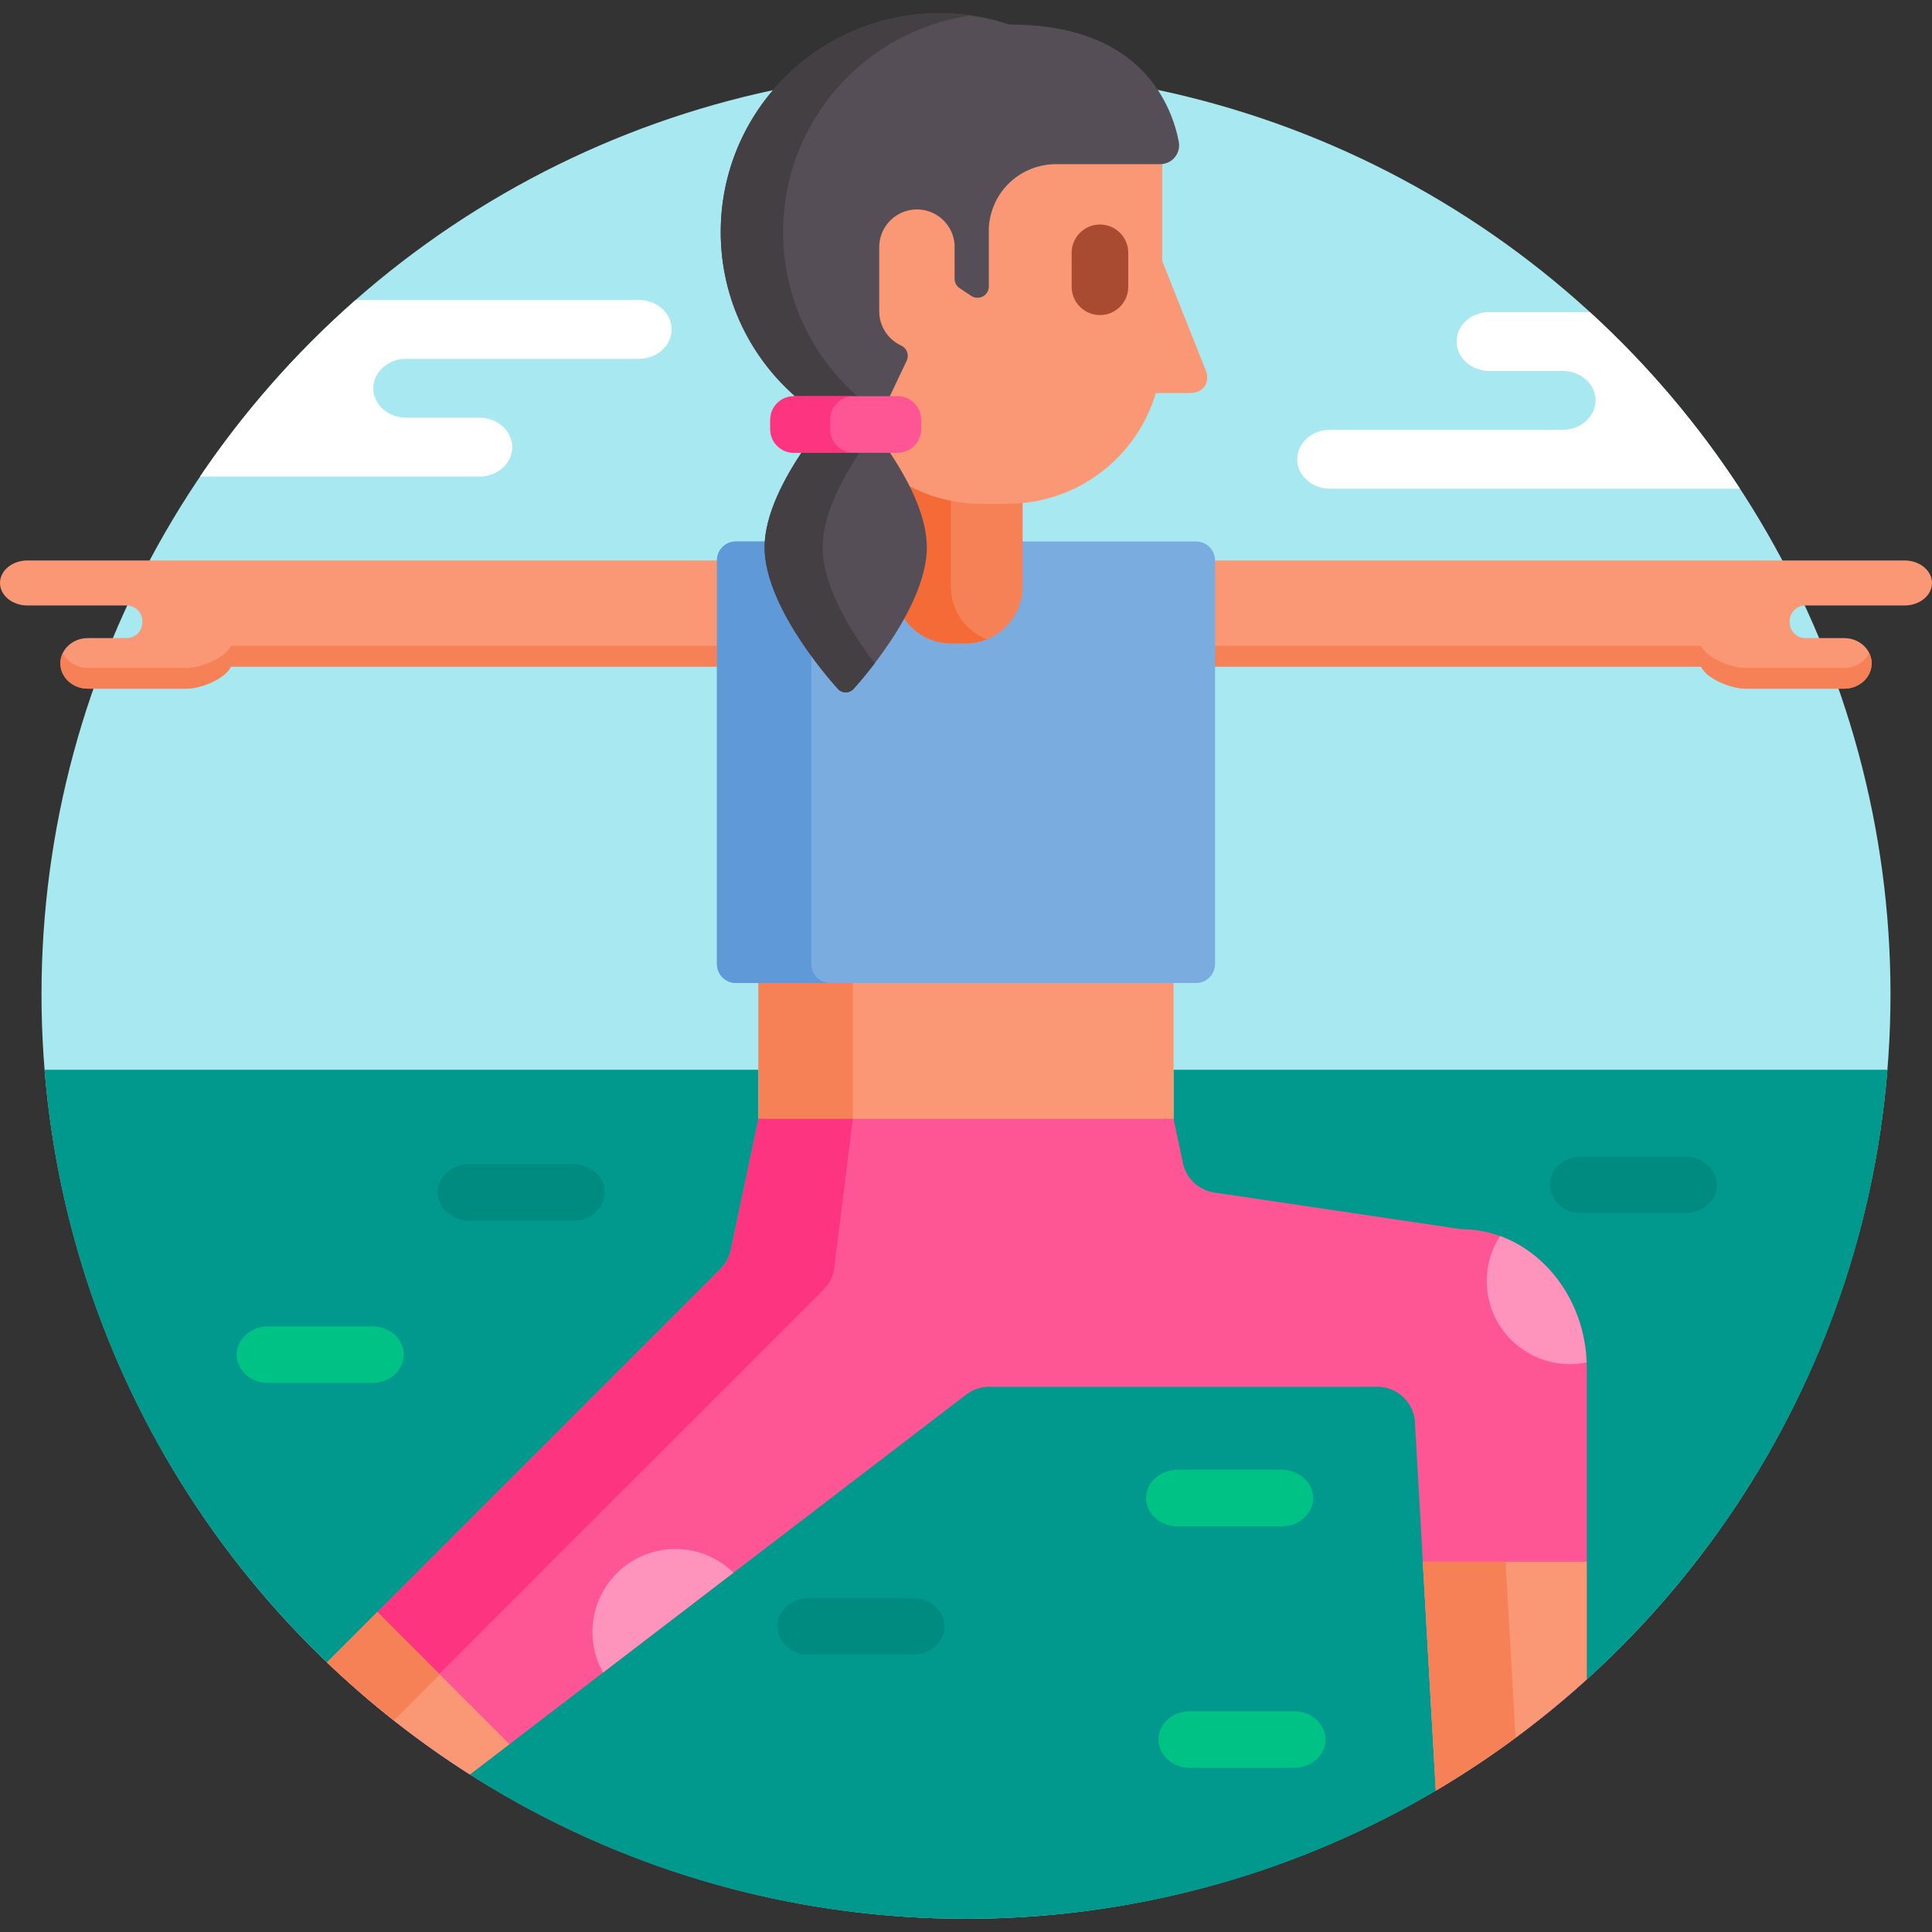 <svg id="Capa_1" enable-background="new 0 0 512 512" height="512" viewBox="0 0 512 512" width="512" xmlns="http://www.w3.org/2000/svg"><rect x="0" y="0" width="512" height="512" fill="#333333" stroke="none"/><circle cx="256" cy="263.5" fill="#a7e8f1" r="245"/><path d="m504.729 148.528h-183.729v28.135h129.795c1.558 3.325 8.129 5.837 11.647 5.837h26.287c4.009 0 7.271-3.006 7.271-6.7s-3.262-6.699-7.271-6.699h-10.286c-2.293 0-4.158-1.865-4.158-4.158v-.327c0-2.293 1.865-4.157 4.158-4.157h26.286c4.009 0 7.271-2.676 7.271-5.964 0-3.291-3.262-5.967-7.271-5.967z" fill="#fa9775"/><path d="m495.352 173.05c-1.142 2.325-3.678 3.95-6.623 3.95h-26.287c-3.518 0-10.089-2.512-11.647-5.837h-129.795v5.5h129.795c1.558 3.325 8.129 5.837 11.647 5.837h26.287c4.009 0 7.271-3.006 7.271-6.7 0-.981-.235-1.909-.648-2.75z" fill="#f78157"/><path d="m191 148.528h-183.729c-4.009 0-7.271 2.676-7.271 5.966 0 3.288 3.262 5.964 7.271 5.964h26.286c2.293 0 4.158 1.864 4.158 4.157v.327c0 2.293-1.865 4.158-4.158 4.158h-10.286c-4.009 0-7.271 3.005-7.271 6.699s3.262 6.7 7.271 6.7h26.287c3.518 0 10.089-2.512 11.647-5.837h129.795z" fill="#fa9775"/><path d="m191 171.163h-129.795c-1.558 3.325-8.129 5.837-11.647 5.837h-26.287c-2.945 0-5.481-1.625-6.623-3.95-.413.841-.648 1.77-.648 2.75 0 3.694 3.262 6.7 7.271 6.7h26.287c3.518 0 10.089-2.512 11.647-5.837h129.795z" fill="#f78157"/><path d="m311 283.5v14h-110v-14h-189.184c10.178 125.953 115.609 225 244.184 225 128.574 0 234.006-99.047 244.184-225z" fill="#01998d"/><path d="m201 259.5h110v38h-110z" fill="#fa9775"/><path d="m201 260.5h25v36h-25z" fill="#f78157"/><path d="m317 143.5h-47v12c0 7.72-6.28 14-14 14h-4c-4.597 0-8.911-2.293-11.541-6.134l-.915-1.336-.027-.01c-5.642 10.732-13.954 19.756-14.081 19.893-.352.378-.818.587-1.311.587s-.959-.209-1.311-.588c-.191-.206-19.189-20.822-19.189-36.867 0-.511.02-1.026.058-1.545h-8.683c-2.75 0-5 2.25-5 5v107c0 2.75 2.25 5 5 5h122c2.75 0 5-2.25 5-5v-107c0-2.75-2.25-5-5-5z" fill="#7bacdf"/><path d="m215 255.5v-83.388c-5.311-7.479-11.375-18.001-11.375-27.067 0-.511.02-1.026.058-1.545h-8.683c-2.75 0-5 2.25-5 5v107c0 2.75 2.25 5 5 5h25c-2.75 0-5-2.25-5-5z" fill="#5f99d7"/><path d="m267 132.5h-7c-6.933 0-13.764-1.81-19.775-5.235h-1.135c3.008 5.568 5.535 11.967 5.535 17.78 0 5.768-2.458 12.122-5.612 17.911 2.599 4.495 7.449 7.544 12.987 7.544h4c8.25 0 15-6.75 15-15v-23.212c-1.32.135-2.654.212-4 .212z" fill="#f78157"/><path d="m252 155.5v-23.818c-4.121-.842-8.102-2.324-11.775-4.417h-1.135c3.008 5.568 5.535 11.967 5.535 17.78 0 5.768-2.458 12.122-5.612 17.911 2.599 4.495 7.449 7.544 12.987 7.544h4c1.941 0 3.793-.386 5.5-1.064-5.547-2.207-9.5-7.627-9.5-13.936z" fill="#f46b38"/><path d="m387.847 325.756c-.427-.008-.853-.044-1.275-.106l-64.785-9.626c-4.134-.614-7.45-3.735-8.314-7.824l-2.473-11.7h-110l-7.346 34.771c-.4 1.895-1.343 3.634-2.713 5.004l-104.278 104.278c11.59 11.088 24.268 21.047 37.855 29.706l131.545-100.699c1.745-1.336 3.881-2.06 6.079-2.06h102.858c5.523 0 10 4.478 10 10l5.5 97.033c14.333-8.475 27.736-18.355 40-29.474v-82.559c0-19.911-14.648-36.395-32.653-36.744z" fill="#fe5694"/><path d="m201 296.5-7.346 34.771c-.4 1.895-1.343 3.634-2.713 5.004l-90.94 90.939 16.402 16.401 101.875-101.874c1.37-1.37 2.313-3.108 2.713-5.004l5.009-40.237z" fill="#fd3581"/><path d="m100.002 427.214-13.339 13.339c11.59 11.088 24.268 21.047 37.855 29.706l10.495-8.034z" fill="#fa9775"/><path d="m319.533 98.143-11.533-28.958v-26.743c-.173.022-.344.058-.522.058h-27.478c-10.126 0-18.272 7.606-18.95 17.693l-.002 15.725c0 .738-.403 1.413-1.053 1.762-.29.156-.617.238-.947.238-.394 0-.775-.115-1.104-.332l-3.068-2.03c-.561-.371-.896-.995-.896-1.668v-9.025c-.366-5.839-5.188-10.363-10.98-10.363-6.065 0-11 4.935-11 11v17c0 4.282 2.516 8.204 6.409 9.992.482.222.863.635 1.044 1.135.181.499.155 1.061-.073 1.54l-5.148 10.833h3.643c2.895 0 5.25 2.355 5.25 5.25v2.5c0 2.895-2.355 5.25-5.25 5.25h-3.869l1.036 1.555c1.46 2.192 3.012 4.726 4.434 7.433 6.038 3.499 13.044 5.513 20.524 5.513h7c18.591 0 34.283-12.378 39.308-29.339h9.127c1.647 0 3.039-.657 3.819-1.804.781-1.147.883-2.683.279-4.215z" fill="#fa9775"/><path d="m312.391 37.568c-.798-4.208-3.141-12.275-9.867-19.036-7.941-7.984-19.632-12.032-34.804-12.031l-.104.002c-.045.001-.089.011-.134.013-5.805-1.952-12.018-3.016-18.482-3.016-32.033 0-58 25.968-58 58 0 17.892 8.12 33.865 20.855 44.5h23.484l4.943-10.403c.345-.725.384-1.557.11-2.312-.274-.754-.838-1.367-1.567-1.702-3.54-1.625-5.826-5.19-5.826-9.083v-17c0-5.514 4.486-10 10-10 5.265 0 9.649 4.112 9.98 9.362v9.025c0 1.007.505 1.946 1.344 2.502l3.068 2.03c.501.331 1.077.498 1.656.498.487 0 .975-.118 1.42-.357.973-.522 1.58-1.538 1.58-2.643v-15.656c.643-9.556 8.36-16.761 17.953-16.761h27.478c1.495 0 2.898-.66 3.85-1.81.953-1.15 1.341-2.652 1.063-4.122z" fill="#554e56"/><path d="m211.855 106h16.521c-12.736-10.635-20.856-26.608-20.856-44.5 0-29.223 21.615-53.387 49.727-57.402-2.694-.387-5.445-.598-8.247-.598-32.033 0-58 25.968-58 58 0 17.892 8.12 33.865 20.855 44.5z" fill="#433f43"/><path d="m52.999 126.293h74.091c4.766 0 8.665-3.51 8.665-7.799 0-4.29-3.899-7.8-8.665-7.8h-19.497c-4.766 0-8.665-3.509-8.665-7.798s3.899-7.799 8.665-7.799h61.742c4.766 0 8.665-3.51 8.665-7.799 0-4.29-3.899-7.799-8.665-7.799h-75.084c-15.647 13.767-29.531 29.486-41.252 46.794z" fill="#fff"/><path d="m386.011 90.506c0 4.29 3.899 7.8 8.665 7.8h19.497c4.766 0 8.665 3.509 8.665 7.798s-3.899 7.799-8.665 7.799h-61.742c-4.766 0-8.666 3.51-8.666 7.799 0 4.29 3.899 7.799 8.666 7.799h108.689c-11.276-17.226-24.655-32.948-39.786-46.793h-26.658c-4.765-.001-8.665 3.509-8.665 7.798z" fill="#fff"/><path d="m235.197 119h-22.145c-5.086 7.442-10.428 17.329-10.428 26.045 0 16.633 19.456 37.549 19.456 37.549 1.124 1.208 2.963 1.208 4.087 0 0 0 19.456-20.916 19.456-37.549.002-8.716-5.34-18.603-10.426-26.045z" fill="#554e56"/><path d="m228.427 119h-15.374c-5.086 7.442-10.428 17.329-10.428 26.045 0 16.633 19.456 37.549 19.456 37.549 1.124 1.208 2.963 1.208 4.087 0 0 0 2.469-2.658 5.644-6.821-5.745-7.535-13.812-20.015-13.812-30.728 0-8.717 5.341-18.605 10.427-26.045z" fill="#433f43"/><path d="m244.125 113.75c0 3.438-2.813 6.25-6.25 6.25h-27.5c-3.438 0-6.25-2.813-6.25-6.25v-2.5c0-3.438 2.813-6.25 6.25-6.25h27.5c3.438 0 6.25 2.813 6.25 6.25z" fill="#fe5694"/><path d="m220 113.75v-2.5c0-3.438 2.813-6.25 6.25-6.25h-15.875c-3.438 0-6.25 2.813-6.25 6.25v2.5c0 3.438 2.813 6.25 6.25 6.25h15.875c-3.437 0-6.25-2.812-6.25-6.25z" fill="#fd3581"/><path d="m299 76c0 4.143-3.358 7.5-7.5 7.5-4.142 0-7.5-3.357-7.5-7.5v-9c0-4.143 3.358-7.5 7.5-7.5 4.142 0 7.5 3.357 7.5 7.5z" fill="#a94b30"/><path d="m151.948 308.5h-27.615c-4.584 0-8.333 3.375-8.333 7.5s3.749 7.5 8.333 7.5h27.615c4.583 0 8.334-3.375 8.334-7.5s-3.751-7.5-8.334-7.5z" fill="#008b81"/><path d="m446.666 306.5h-27.615c-4.584 0-8.333 3.375-8.333 7.5s3.749 7.5 8.333 7.5h27.615c4.583 0 8.334-3.375 8.334-7.5s-3.751-7.5-8.334-7.5z" fill="#008b81"/><path d="m98.666 351.5h-27.615c-4.584 0-8.333 3.375-8.333 7.5s3.749 7.5 8.333 7.5h27.615c4.583 0 8.334-3.375 8.334-7.5s-3.751-7.5-8.334-7.5z" fill="#00c285"/><path d="m241.948 423.5h-27.615c-4.584 0-8.333 3.375-8.333 7.5s3.749 7.5 8.333 7.5h27.615c4.583 0 8.334-3.375 8.334-7.5s-3.751-7.5-8.334-7.5z" fill="#008b81"/><path d="m339.666 389.5h-27.615c-4.584 0-8.333 3.375-8.333 7.5s3.749 7.5 8.333 7.5h27.615c4.583 0 8.334-3.375 8.334-7.5s-3.751-7.5-8.334-7.5z" fill="#00c285"/><path d="m342.948 453.5h-27.615c-4.584 0-8.333 3.375-8.333 7.5s3.749 7.5 8.333 7.5h27.615c4.583 0 8.334-3.375 8.334-7.5s-3.751-7.5-8.334-7.5z" fill="#00c285"/><path d="m380.5 474.533c14.333-8.475 27.736-18.355 40-29.474v-31.19h-43.439z" fill="#fa9775"/><path d="m399 413.87h-21.939l3.439 60.663c7.3-4.316 14.354-9 21.144-14.023z" fill="#f78157"/><path d="m116.541 443.754-16.539-16.54-13.339 13.339c5.647 5.402 11.557 10.531 17.7 15.379z" fill="#f78157"/><g fill="#fe93bb"><path d="m397.524 327.563c-2.227 3.44-3.524 7.535-3.524 11.938 0 12.15 9.85 22 22 22 1.531 0 3.024-.157 4.467-.455-.561-15.562-10.049-28.799-22.943-33.483z"/><path d="m179 410.5c-12.15 0-22 9.85-22 22 0 3.904 1.021 7.568 2.805 10.746l34.577-26.469c-3.967-3.881-9.394-6.277-15.382-6.277z"/></g></svg>